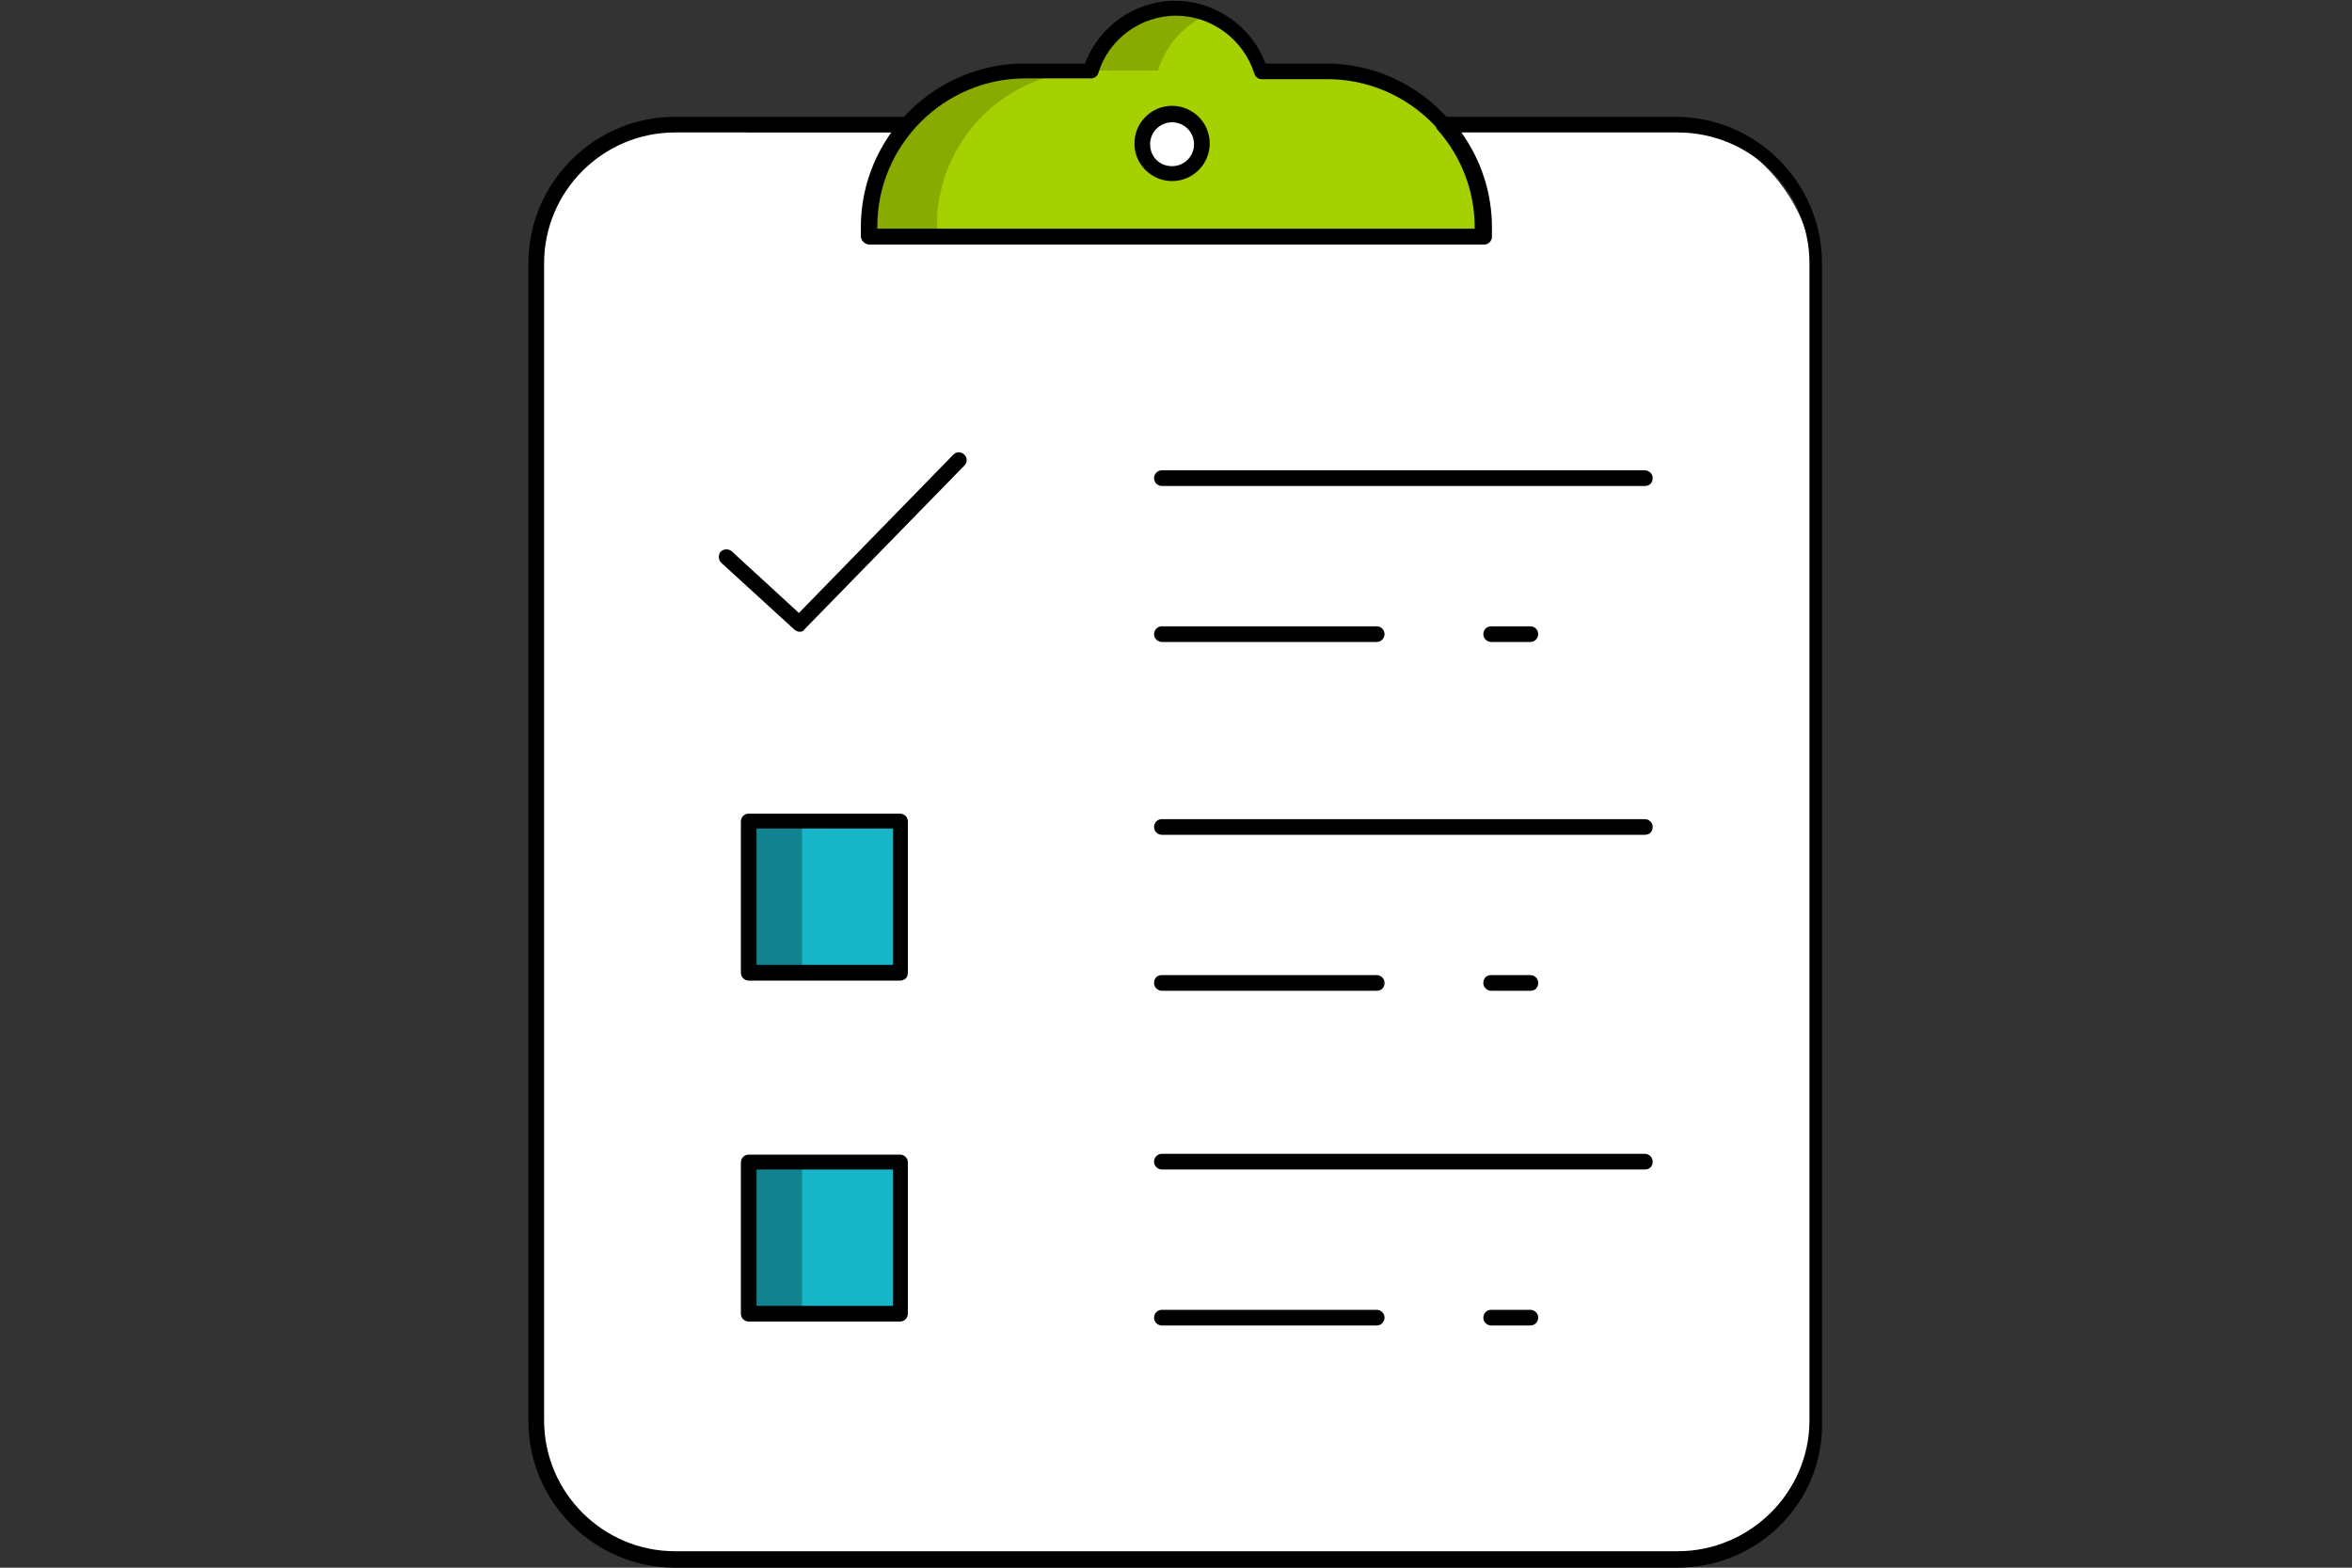 <?xml version="1.0" encoding="UTF-8" standalone="no"?>
<!-- Generator: Adobe Illustrator 24.3.0, SVG Export Plug-In . SVG Version: 6.00 Build 0)  -->

<svg
   xmlns:dc="http://purl.org/dc/elements/1.1/"
   xmlns:cc="http://creativecommons.org/ns#"
   xmlns:rdf="http://www.w3.org/1999/02/22-rdf-syntax-ns#"
   xmlns:svg="http://www.w3.org/2000/svg"
   xmlns="http://www.w3.org/2000/svg"
   xmlns:sodipodi="http://sodipodi.sourceforge.net/DTD/sodipodi-0.dtd"
   xmlns:inkscape="http://www.inkscape.org/namespaces/inkscape"
   version="1.1"
   id="Capa_1"
   x="0px"
   y="0px"
   viewBox="0 0 300 200"
   style="enable-background:new 0 0 300 200;"
   xml:space="preserve"
   sodipodi:docname="tasks.svg"
   inkscape:version="0.92.5 (2060ec1f9f, 2020-04-08)"><rect x="0" y="0" width="300" height="200" fill="#333333" stroke="none"/><defs
   id="defs1124" /><sodipodi:namedview
   pagecolor="#ffffff"
   bordercolor="#666666"
   borderopacity="1"
   objecttolerance="10"
   gridtolerance="10"
   guidetolerance="10"
   inkscape:pageopacity="0"
   inkscape:pageshadow="2"
   inkscape:window-width="1920"
   inkscape:window-height="1016"
   id="namedview1122"
   showgrid="false"
   inkscape:pagecheckerboard="true"
   inkscape:zoom="4.265"
   inkscape:cx="150"
   inkscape:cy="100"
   inkscape:window-x="0"
   inkscape:window-y="27"
   inkscape:window-maximized="1"
   inkscape:current-layer="Capa_1" />
<style
   type="text/css"
   id="style1041">
	.st0{fill:#5F7993;}
	.st1{fill:#17B5C8;}
	.st2{fill:#11828F;}
	.st3{fill:#405162;}
	.st4{fill:#A6D100;}
	.st5{fill:#89AB00;}
	.st6{fill:#FFFFFF;}
	.st7{fill:none;stroke:#17B5C8;stroke-width:2;stroke-miterlimit:10;}
</style>
<rect
   style="opacity:1;fill:#ffffff;fill-opacity:1;fill-rule:nonzero;stroke:none;stroke-width:18.992;stroke-linecap:round;stroke-linejoin:round;stroke-miterlimit:4;stroke-dasharray:none;stroke-dashoffset:0;stroke-opacity:1"
   id="rect1128"
   width="162.72"
   height="184.291"
   x="68.464"
   y="15.475"
   ry="18.859" /><g
   id="g1119">
	<rect
   x="95.5"
   y="104.8"
   class="st1"
   width="19.3"
   height="19.3"
   id="rect1043" />
	<rect
   x="95.5"
   y="148.2"
   class="st1"
   width="19.3"
   height="19.3"
   id="rect1045" />
	<rect
   x="95.5"
   y="104.8"
   class="st2"
   width="6.8"
   height="19.3"
   id="rect1047" />
	<rect
   x="95.5"
   y="148.2"
   class="st2"
   width="6.8"
   height="19.3"
   id="rect1049" />
	<path
   class="st4"
   d="M189.2,30.1V29c0-11-8.9-19.9-19.9-19.9h-8.4c-1.4-4.7-5.7-8-10.8-8c-5.1,0-9.4,3.4-10.8,8h-8.4   c-11,0-19.9,8.9-19.9,19.9v1.2H189.2z"
   id="path1051" />
	<path
   class="st4"
   d="M189.2,30.1V29c0-11-8.9-19.9-19.9-19.9h-8.4c-1.4-4.7-5.7-8-10.8-8c-5.1,0-9.4,3.4-10.8,8h-8.4   c-11,0-19.9,8.9-19.9,19.9v1.2H189.2z"
   id="path1053" />
	<path
   class="st5"
   d="M139.3,9h8.4c1-3.3,3.4-5.9,6.5-7.2C153,1.3,151.5,1,150,1c-5.1,0-9.4,3.4-10.8,8h-8.4   c-11,0-19.9,8.9-19.9,19.9v1.2h8.6V29C119.4,18,128.3,9,139.3,9z"
   id="path1055" />
	<g
   id="g1059">
		<path
   d="M189.2,31.1h-78.4c-0.5,0-1-0.4-1-1V29c0-11.5,9.4-20.9,20.9-20.9h7.7c1.8-4.8,6.4-8,11.5-8c5.1,0,9.8,3.3,11.5,8h7.7    c11.5,0,20.9,9.4,20.9,20.9v1.2C190.2,30.7,189.7,31.1,189.2,31.1z M111.8,29.2h76.4V29c0-10.4-8.5-18.9-18.9-18.9h-8.4    c-0.4,0-0.8-0.3-0.9-0.7C158.6,5,154.5,2,150,2s-8.6,3-9.9,7.3c-0.1,0.4-0.5,0.7-0.9,0.7h-8.4c-10.4,0-18.9,8.5-18.9,18.9V29.2z"
   id="path1057" />
	</g>
	<g
   id="g1063">
		<path
   d="M213.9,200H86.1c-10.3,0-18.7-8.4-18.7-18.7V33.6c0-10.3,8.4-18.7,18.7-18.7h29.6c0.4,0,0.7,0.2,0.9,0.6    c0.2,0.4,0.1,0.8-0.2,1.1c-3,3.5-4.7,7.9-4.7,12.4v0.2h76.4V29c0-4.6-1.7-9-4.7-12.4c-0.3-0.3-0.3-0.7-0.2-1.1    c0.2-0.4,0.5-0.6,0.9-0.6h29.6c10.3,0,18.7,8.4,18.7,18.7v147.6C232.7,191.6,224.3,200,213.9,200z M86.1,16.9    c-9.2,0-16.7,7.5-16.7,16.7v147.6c0,9.2,7.5,16.7,16.7,16.7h127.9c9.2,0,16.8-7.5,16.8-16.7V33.6c0-9.2-7.5-16.7-16.8-16.7h-27.6    c2.5,3.5,3.9,7.7,3.9,12.1v1.2c0,0.5-0.4,1-1,1h-78.4c-0.5,0-1-0.4-1-1V29c0-4.3,1.4-8.6,3.9-12.1H86.1z"
   id="path1061" />
	</g>
	<g
   id="g1069">
		<circle
   class="st6"
   cx="149.5"
   cy="18.3"
   r="3.8"
   id="circle1065" />
		<path
   d="M149.5,23.1c-2.6,0-4.8-2.1-4.8-4.8c0-2.6,2.1-4.8,4.8-4.8c2.6,0,4.8,2.1,4.8,4.8C154.3,21,152.1,23.1,149.5,23.1z     M149.5,15.6c-1.5,0-2.8,1.2-2.8,2.8s1.2,2.8,2.8,2.8c1.5,0,2.8-1.2,2.8-2.8S151,15.6,149.5,15.6z"
   id="path1067" />
	</g>
	<g
   id="g1073">
		<path
   d="M209.8,62h-61.6c-0.5,0-1-0.4-1-1c0-0.5,0.4-1,1-1h61.6c0.5,0,1,0.4,1,1C210.8,61.6,210.4,62,209.8,62z"
   id="path1071" />
	</g>
	<g
   id="g1077">
		<path
   d="M175.6,81.9h-27.4c-0.5,0-1-0.4-1-1c0-0.5,0.4-1,1-1h27.4c0.5,0,1,0.4,1,1C176.6,81.4,176.2,81.9,175.6,81.9z"
   id="path1075" />
	</g>
	<g
   id="g1081">
		<path
   d="M195.2,81.9h-5c-0.5,0-1-0.4-1-1c0-0.5,0.4-1,1-1h5c0.5,0,1,0.4,1,1C196.2,81.4,195.8,81.9,195.2,81.9z"
   id="path1079" />
	</g>
	<g
   id="g1085">
		<path
   d="M209.8,106.5h-61.6c-0.5,0-1-0.4-1-1c0-0.5,0.4-1,1-1h61.6c0.5,0,1,0.4,1,1C210.8,106.1,210.4,106.5,209.8,106.5z"
   id="path1083" />
	</g>
	<g
   id="g1089">
		<path
   d="M175.6,126.4h-27.4c-0.5,0-1-0.4-1-1s0.4-1,1-1h27.4c0.5,0,1,0.4,1,1S176.2,126.4,175.6,126.4z"
   id="path1087" />
	</g>
	<g
   id="g1093">
		<path
   d="M195.2,126.4h-5c-0.5,0-1-0.4-1-1s0.4-1,1-1h5c0.5,0,1,0.4,1,1S195.8,126.4,195.2,126.4z"
   id="path1091" />
	</g>
	<g
   id="g1097">
		<path
   d="M209.8,149.2h-61.6c-0.5,0-1-0.4-1-1c0-0.5,0.4-1,1-1h61.6c0.5,0,1,0.4,1,1C210.8,148.8,210.4,149.2,209.8,149.2z"
   id="path1095" />
	</g>
	<g
   id="g1101">
		<path
   d="M175.6,169.1h-27.4c-0.5,0-1-0.4-1-1c0-0.5,0.4-1,1-1h27.4c0.5,0,1,0.4,1,1C176.6,168.6,176.2,169.1,175.6,169.1z"
   id="path1099" />
	</g>
	<g
   id="g1105">
		<path
   d="M195.2,169.1h-5c-0.5,0-1-0.4-1-1c0-0.5,0.4-1,1-1h5c0.5,0,1,0.4,1,1C196.2,168.6,195.8,169.1,195.2,169.1z"
   id="path1103" />
	</g>
	<g
   id="g1109">
		<path
   d="M102,80.6c-0.2,0-0.5-0.1-0.7-0.3L92,71.8c-0.4-0.4-0.4-1-0.1-1.4c0.4-0.4,1-0.4,1.4-0.1l8.6,7.9l19.7-20.2    c0.4-0.4,1-0.4,1.4,0c0.4,0.4,0.4,1,0,1.4l-20.4,20.9C102.5,80.5,102.3,80.6,102,80.6z"
   id="path1107" />
	</g>
	<g
   id="g1113">
		<path
   d="M114.8,125.1H95.5c-0.5,0-1-0.4-1-1v-19.3c0-0.5,0.4-1,1-1h19.3c0.5,0,1,0.4,1,1v19.3    C115.8,124.7,115.4,125.1,114.8,125.1z M96.5,123.1h17.4v-17.4H96.5V123.1z"
   id="path1111" />
	</g>
	<g
   id="g1117">
		<path
   d="M114.8,168.6H95.5c-0.5,0-1-0.4-1-1v-19.3c0-0.5,0.4-1,1-1h19.3c0.5,0,1,0.4,1,1v19.3    C115.8,168.1,115.4,168.6,114.8,168.6z M96.5,166.6h17.4v-17.4H96.5V166.6z"
   id="path1115" />
	</g>
</g>
</svg>